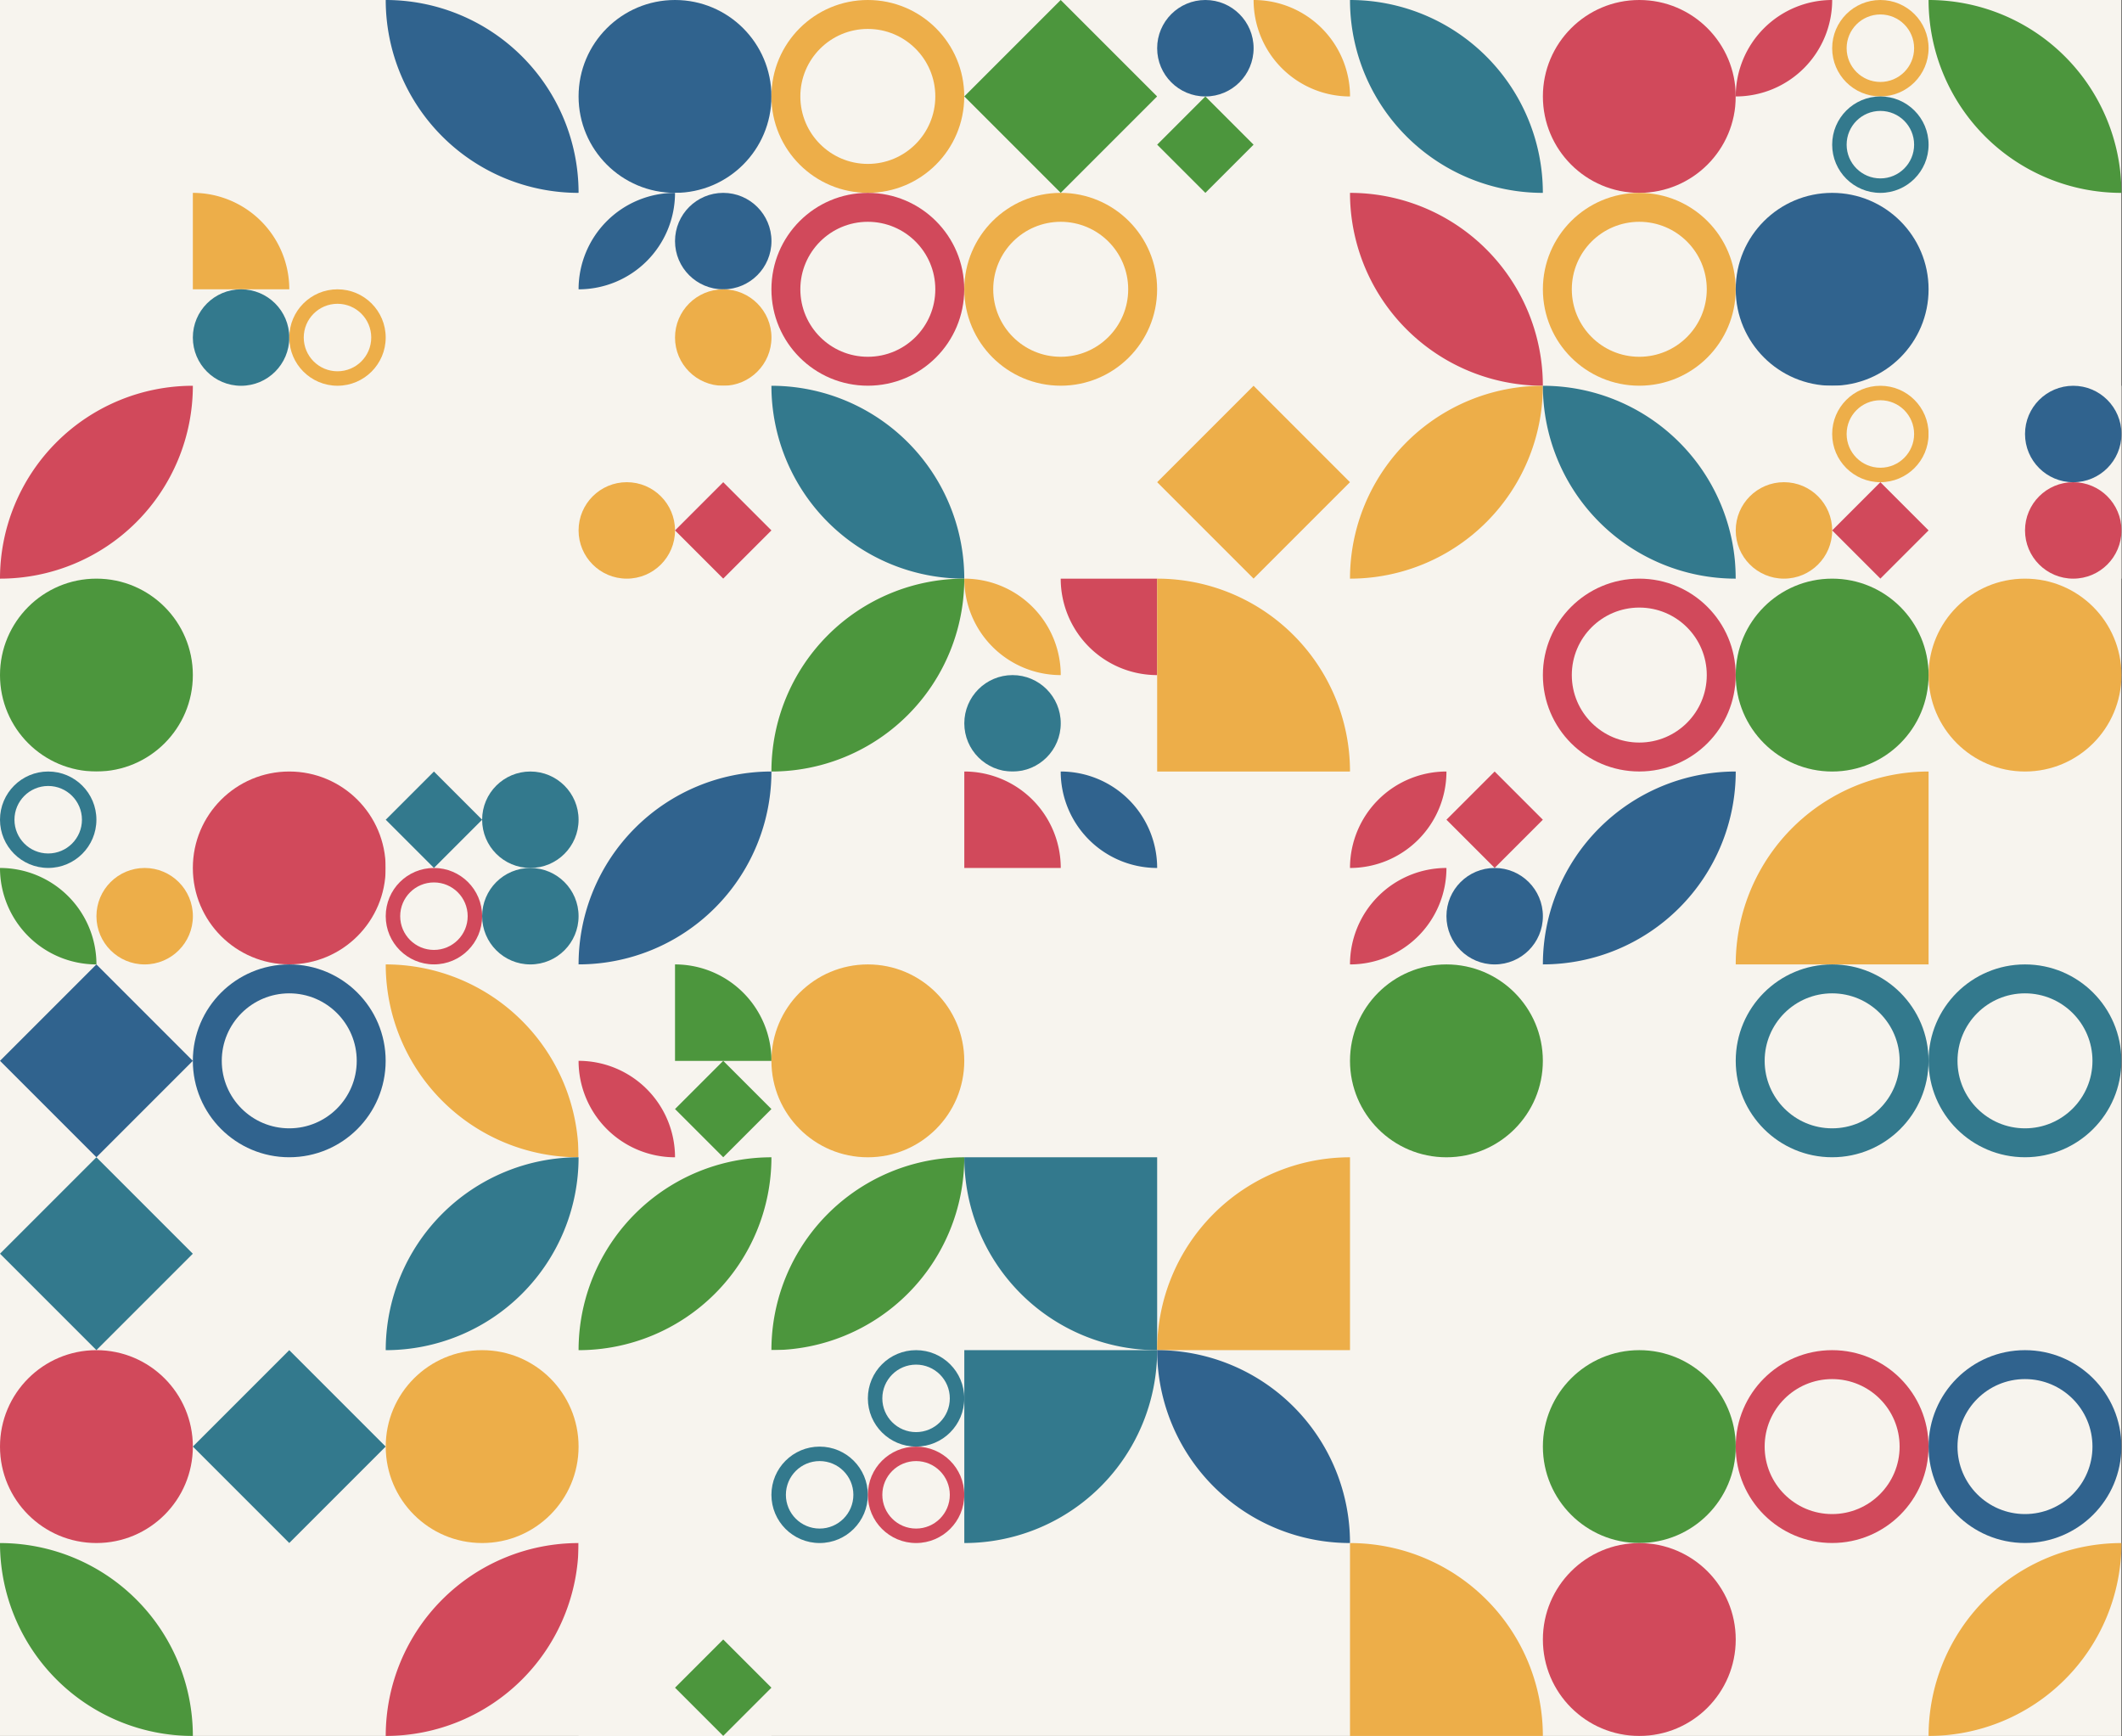 <?xml version="1.0" standalone="no"?><svg xmlns:xlink="http://www.w3.org/1999/xlink" xmlns="http://www.w3.org/2000/svg" viewBox="0 0 600 490.918" preserveAspectRatio="xMaxYMax slice"><rect x="0" y="0" width="600" height="490.918" fill="#333333" stroke="none"/><g transform="scale(1.042)"><rect x="0" y="0" width="575.667" height="471" fill="#f7f4ee"/><path d="M 104.67 0 A 52.33 52.33 0 0 1  157 52.33 L 104.67 0 A 52.33 52.33 0 0 0 157 52.33" fill="#30638e"/><circle cx="183.165" cy="26.165" r="26.165" fill="#30638e"/><g transform="translate(209.33,0) scale(2.616) rotate(0)"><path fill-rule="evenodd" clip-rule="evenodd" d="M10 20C15.523 20 20 15.523 20 10C20 4.477 15.523 0 10 0C4.477 0 0 4.477 0 10C0 15.523 4.477 20 10 20ZM10 17C13.866 17 17 13.866 17 10C17 6.134 13.866 3 10 3C6.134 3 3 6.134 3 10C3 13.866 6.134 17 10 17Z" fill="#edae49"/></g><g transform="translate(261.67,0) scale(2.616) rotate(0)"><path d="M10 0L20 10L10 20L0 10L10 0Z" fill="#4c963d"/></g><rect x="314" y="0" width="52.333" height="52.333" fill="#f7f4ee"/><circle cx="327.085" cy="13.085" r="13.085" fill="#30638e"/><path d="M 340.17 0 A 26.17 26.17 0 0 1  366.34 26.17 L 340.17 0 A 26.17 26.17 0 0 0 366.34 26.17" fill="#edae49"/><g transform="translate(314,26.17) scale(1.308) rotate(0)"><path d="M10 0L20 10L10 20L0 10L10 0Z" fill="#4c963d"/></g><path d="M 366.33 0 A 52.33 52.33 0 0 1  418.66 52.33 L 366.33 0 A 52.33 52.33 0 0 0 418.66 52.33" fill="#33798d"/><circle cx="444.835" cy="26.165" r="26.165" fill="#d1495b"/><rect x="471" y="0" width="52.333" height="52.333" fill="#f7f4ee"/><path d="M 471 26.17 A 26.17 26.17 0 0 1  497.17 0 L 471 26.17 A 26.17 26.17 0 0 0 497.17 0" fill="#d1495b"/><g transform="translate(497.17,0) scale(1.308) rotate(0)"><path fill-rule="evenodd" clip-rule="evenodd" d="M10 20C15.523 20 20 15.523 20 10C20 4.477 15.523 0 10 0C4.477 0 0 4.477 0 10C0 15.523 4.477 20 10 20ZM10 17C13.866 17 17 13.866 17 10C17 6.134 13.866 3 10 3C6.134 3 3 6.134 3 10C3 13.866 6.134 17 10 17Z" fill="#edae49"/></g><g transform="translate(497.17,26.17) scale(1.308) rotate(0)"><path fill-rule="evenodd" clip-rule="evenodd" d="M10 20C15.523 20 20 15.523 20 10C20 4.477 15.523 0 10 0C4.477 0 0 4.477 0 10C0 15.523 4.477 20 10 20ZM10 17C13.866 17 17 13.866 17 10C17 6.134 13.866 3 10 3C6.134 3 3 6.134 3 10C3 13.866 6.134 17 10 17Z" fill="#33798d"/></g><path d="M 523.33 0 A 52.33 52.33 0 0 1  575.66 52.33 L 523.33 0 A 52.33 52.33 0 0 0 575.66 52.33" fill="#4c963d"/><rect x="52.333" y="52.333" width="52.333" height="52.333" fill="#f7f4ee"/><path d="M 52.33 52.33 A 26.17 26.17 0 0 1 78.5 78.5 L 52.33 78.5" fill="#edae49"/><circle cx="65.415" cy="91.585" r="13.085" fill="#33798d"/><g transform="translate(78.5,78.5) scale(1.308) rotate(0)"><path fill-rule="evenodd" clip-rule="evenodd" d="M10 20C15.523 20 20 15.523 20 10C20 4.477 15.523 0 10 0C4.477 0 0 4.477 0 10C0 15.523 4.477 20 10 20ZM10 17C13.866 17 17 13.866 17 10C17 6.134 13.866 3 10 3C6.134 3 3 6.134 3 10C3 13.866 6.134 17 10 17Z" fill="#edae49"/></g><rect x="157" y="52.333" width="52.333" height="52.333" fill="#f7f4ee"/><path d="M 157 78.5 A 26.17 26.17 0 0 1  183.17 52.33 L 157 78.5 A 26.17 26.17 0 0 0 183.17 52.33" fill="#30638e"/><circle cx="196.255" cy="65.415" r="13.085" fill="#30638e"/><circle cx="196.255" cy="91.585" r="13.085" fill="#edae49"/><g transform="translate(209.33,52.33) scale(2.616) rotate(0)"><path fill-rule="evenodd" clip-rule="evenodd" d="M10 20C15.523 20 20 15.523 20 10C20 4.477 15.523 0 10 0C4.477 0 0 4.477 0 10C0 15.523 4.477 20 10 20ZM10 17C13.866 17 17 13.866 17 10C17 6.134 13.866 3 10 3C6.134 3 3 6.134 3 10C3 13.866 6.134 17 10 17Z" fill="#d1495b"/></g><g transform="translate(261.67,52.33) scale(2.616) rotate(0)"><path fill-rule="evenodd" clip-rule="evenodd" d="M10 20C15.523 20 20 15.523 20 10C20 4.477 15.523 0 10 0C4.477 0 0 4.477 0 10C0 15.523 4.477 20 10 20ZM10 17C13.866 17 17 13.866 17 10C17 6.134 13.866 3 10 3C6.134 3 3 6.134 3 10C3 13.866 6.134 17 10 17Z" fill="#edae49"/></g><path d="M 366.33 52.33 A 52.33 52.33 0 0 1  418.66 104.66 L 366.33 52.33 A 52.33 52.33 0 0 0 418.66 104.66" fill="#d1495b"/><g transform="translate(418.67,52.33) scale(2.616) rotate(0)"><path fill-rule="evenodd" clip-rule="evenodd" d="M10 20C15.523 20 20 15.523 20 10C20 4.477 15.523 0 10 0C4.477 0 0 4.477 0 10C0 15.523 4.477 20 10 20ZM10 17C13.866 17 17 13.866 17 10C17 6.134 13.866 3 10 3C6.134 3 3 6.134 3 10C3 13.866 6.134 17 10 17Z" fill="#edae49"/></g><circle cx="497.165" cy="78.495" r="26.165" fill="#30638e"/><path d="M 0 157 A 52.33 52.33 0 0 1  52.33 104.67 L 0 157 A 52.33 52.33 0 0 0 52.33 104.67" fill="#d1495b"/><rect x="157" y="104.667" width="52.333" height="52.333" fill="#f7f4ee"/><circle cx="170.085" cy="143.915" r="13.085" fill="#edae49"/><g transform="translate(183.17,130.83) scale(1.308) rotate(0)"><path d="M10 0L20 10L10 20L0 10L10 0Z" fill="#d1495b"/></g><path d="M 209.33 104.67 A 52.33 52.33 0 0 1  261.66 157 L 209.33 104.67 A 52.33 52.33 0 0 0 261.66 157" fill="#33798d"/><g transform="translate(314,104.67) scale(2.616) rotate(0)"><path d="M10 0L20 10L10 20L0 10L10 0Z" fill="#edae49"/></g><path d="M 366.33 157 A 52.33 52.33 0 0 1  418.66 104.67 L 366.33 157 A 52.33 52.33 0 0 0 418.66 104.67" fill="#edae49"/><path d="M 418.67 104.67 A 52.33 52.33 0 0 1  471 157 L 418.67 104.67 A 52.33 52.33 0 0 0 471 157" fill="#33798d"/><rect x="471" y="104.667" width="52.333" height="52.333" fill="#f7f4ee"/><g transform="translate(497.17,104.67) scale(1.308) rotate(0)"><path fill-rule="evenodd" clip-rule="evenodd" d="M10 20C15.523 20 20 15.523 20 10C20 4.477 15.523 0 10 0C4.477 0 0 4.477 0 10C0 15.523 4.477 20 10 20ZM10 17C13.866 17 17 13.866 17 10C17 6.134 13.866 3 10 3C6.134 3 3 6.134 3 10C3 13.866 6.134 17 10 17Z" fill="#edae49"/></g><circle cx="484.085" cy="143.915" r="13.085" fill="#edae49"/><g transform="translate(497.17,130.83) scale(1.308) rotate(0)"><path d="M10 0L20 10L10 20L0 10L10 0Z" fill="#d1495b"/></g><rect x="523.333" y="104.667" width="52.333" height="52.333" fill="#f7f4ee"/><circle cx="562.585" cy="117.755" r="13.085" fill="#30638e"/><circle cx="562.585" cy="143.915" r="13.085" fill="#d1495b"/><circle cx="26.165" cy="183.165" r="26.165" fill="#4c963d"/><path d="M 209.33 209.33 A 52.33 52.33 0 0 1  261.66 157 L 209.33 209.33 A 52.33 52.33 0 0 0 261.66 157" fill="#4c963d"/><rect x="261.667" y="157" width="52.333" height="52.333" fill="#f7f4ee"/><path d="M 261.67 157 A 26.17 26.17 0 0 1  287.84 183.17 L 261.67 157 A 26.17 26.17 0 0 0 287.84 183.17" fill="#edae49"/><path d="M 287.83 157 A 26.17 26.17 0 0 0 314 183.17 L 314 157" fill="#d1495b"/><circle cx="274.755" cy="196.255" r="13.085" fill="#33798d"/><path d="M 314 157 A 52.33 52.33 0 0 1 366.33 209.33 L 314 209.33" fill="#edae49"/><g transform="translate(418.67,157) scale(2.616) rotate(0)"><path fill-rule="evenodd" clip-rule="evenodd" d="M10 20C15.523 20 20 15.523 20 10C20 4.477 15.523 0 10 0C4.477 0 0 4.477 0 10C0 15.523 4.477 20 10 20ZM10 17C13.866 17 17 13.866 17 10C17 6.134 13.866 3 10 3C6.134 3 3 6.134 3 10C3 13.866 6.134 17 10 17Z" fill="#d1495b"/></g><circle cx="497.165" cy="183.165" r="26.165" fill="#4c963d"/><circle cx="549.495" cy="183.165" r="26.165" fill="#edae49"/><rect x="0" y="209.333" width="52.333" height="52.333" fill="#f7f4ee"/><g transform="translate(0,209.33) scale(1.308) rotate(0)"><path fill-rule="evenodd" clip-rule="evenodd" d="M10 20C15.523 20 20 15.523 20 10C20 4.477 15.523 0 10 0C4.477 0 0 4.477 0 10C0 15.523 4.477 20 10 20ZM10 17C13.866 17 17 13.866 17 10C17 6.134 13.866 3 10 3C6.134 3 3 6.134 3 10C3 13.866 6.134 17 10 17Z" fill="#33798d"/></g><path d="M 0 235.5 A 26.17 26.17 0 0 1  26.17 261.67 L 0 235.5 A 26.17 26.17 0 0 0 26.17 261.67" fill="#4c963d"/><circle cx="39.255" cy="248.585" r="13.085" fill="#edae49"/><circle cx="78.495" cy="235.495" r="26.165" fill="#d1495b"/><rect x="104.667" y="209.333" width="52.333" height="52.333" fill="#f7f4ee"/><g transform="translate(104.67,209.33) scale(1.308) rotate(0)"><path d="M10 0L20 10L10 20L0 10L10 0Z" fill="#33798d"/></g><circle cx="143.915" cy="222.415" r="13.085" fill="#33798d"/><g transform="translate(104.67,235.5) scale(1.308) rotate(0)"><path fill-rule="evenodd" clip-rule="evenodd" d="M10 20C15.523 20 20 15.523 20 10C20 4.477 15.523 0 10 0C4.477 0 0 4.477 0 10C0 15.523 4.477 20 10 20ZM10 17C13.866 17 17 13.866 17 10C17 6.134 13.866 3 10 3C6.134 3 3 6.134 3 10C3 13.866 6.134 17 10 17Z" fill="#d1495b"/></g><circle cx="143.915" cy="248.585" r="13.085" fill="#33798d"/><path d="M 157 261.66 A 52.33 52.33 0 0 1  209.33 209.33 L 157 261.66 A 52.33 52.33 0 0 0 209.33 209.33" fill="#30638e"/><rect x="261.667" y="209.333" width="52.333" height="52.333" fill="#f7f4ee"/><path d="M 261.67 209.33 A 26.17 26.17 0 0 1 287.84 235.5 L 261.67 235.5" fill="#d1495b"/><path d="M 287.83 209.33 A 26.17 26.17 0 0 1  314 235.5 L 287.83 209.33 A 26.17 26.17 0 0 0 314 235.5" fill="#30638e"/><rect x="366.333" y="209.333" width="52.333" height="52.333" fill="#f7f4ee"/><path d="M 366.33 235.5 A 26.17 26.17 0 0 1  392.5 209.33 L 366.33 235.5 A 26.17 26.17 0 0 0 392.5 209.33" fill="#d1495b"/><g transform="translate(392.5,209.33) scale(1.308) rotate(0)"><path d="M10 0L20 10L10 20L0 10L10 0Z" fill="#d1495b"/></g><path d="M 366.33 261.67 A 26.17 26.17 0 0 1  392.5 235.5 L 366.33 261.67 A 26.17 26.17 0 0 0 392.5 235.5" fill="#d1495b"/><circle cx="405.585" cy="248.585" r="13.085" fill="#30638e"/><path d="M 418.67 261.66 A 52.33 52.33 0 0 1  471 209.33 L 418.67 261.66 A 52.33 52.33 0 0 0 471 209.33" fill="#30638e"/><path d="M 471 261.66 A 52.33 52.33 0 0 1  523.33 209.33 L 523.33 261.66" fill="#edae49"/><g transform="translate(0,261.67) scale(2.616) rotate(0)"><path d="M10 0L20 10L10 20L0 10L10 0Z" fill="#30638e"/></g><g transform="translate(52.33,261.67) scale(2.616) rotate(0)"><path fill-rule="evenodd" clip-rule="evenodd" d="M10 20C15.523 20 20 15.523 20 10C20 4.477 15.523 0 10 0C4.477 0 0 4.477 0 10C0 15.523 4.477 20 10 20ZM10 17C13.866 17 17 13.866 17 10C17 6.134 13.866 3 10 3C6.134 3 3 6.134 3 10C3 13.866 6.134 17 10 17Z" fill="#30638e"/></g><path d="M 104.67 261.67 A 52.33 52.33 0 0 1  157 314 L 104.67 261.67 A 52.33 52.33 0 0 0 157 314" fill="#edae49"/><rect x="157" y="261.667" width="52.333" height="52.333" fill="#f7f4ee"/><path d="M 183.17 261.67 A 26.17 26.17 0 0 1 209.34 287.84 L 183.17 287.84" fill="#4c963d"/><path d="M 157 287.83 A 26.17 26.17 0 0 1  183.17 314 L 157 287.83 A 26.17 26.17 0 0 0 183.17 314" fill="#d1495b"/><g transform="translate(183.17,287.83) scale(1.308) rotate(0)"><path d="M10 0L20 10L10 20L0 10L10 0Z" fill="#4c963d"/></g><circle cx="235.495" cy="287.835" r="26.165" fill="#edae49"/><circle cx="392.495" cy="287.835" r="26.165" fill="#4c963d"/><g transform="translate(471,261.67) scale(2.616) rotate(0)"><path fill-rule="evenodd" clip-rule="evenodd" d="M10 20C15.523 20 20 15.523 20 10C20 4.477 15.523 0 10 0C4.477 0 0 4.477 0 10C0 15.523 4.477 20 10 20ZM10 17C13.866 17 17 13.866 17 10C17 6.134 13.866 3 10 3C6.134 3 3 6.134 3 10C3 13.866 6.134 17 10 17Z" fill="#33798d"/></g><g transform="translate(523.33,261.67) scale(2.616) rotate(0)"><path fill-rule="evenodd" clip-rule="evenodd" d="M10 20C15.523 20 20 15.523 20 10C20 4.477 15.523 0 10 0C4.477 0 0 4.477 0 10C0 15.523 4.477 20 10 20ZM10 17C13.866 17 17 13.866 17 10C17 6.134 13.866 3 10 3C6.134 3 3 6.134 3 10C3 13.866 6.134 17 10 17Z" fill="#33798d"/></g><g transform="translate(0,314) scale(2.616) rotate(0)"><path d="M10 0L20 10L10 20L0 10L10 0Z" fill="#33798d"/></g><path d="M 104.67 366.33 A 52.33 52.33 0 0 1  157 314 L 104.67 366.33 A 52.33 52.33 0 0 0 157 314" fill="#33798d"/><path d="M 157 366.33 A 52.33 52.33 0 0 1  209.33 314 L 157 366.33 A 52.33 52.33 0 0 0 209.33 314" fill="#4c963d"/><path d="M 209.33 366.33 A 52.33 52.33 0 0 1  261.66 314 L 209.33 366.33 A 52.33 52.33 0 0 0 261.66 314" fill="#4c963d"/><path d="M 261.67 314 A 52.33 52.33 0 0 0 314 366.33 L 314 314" fill="#33798d"/><path d="M 314 366.33 A 52.33 52.33 0 0 1  366.33 314 L 366.33 366.33" fill="#edae49"/><circle cx="26.165" cy="392.495" r="26.165" fill="#d1495b"/><g transform="translate(52.33,366.33) scale(2.616) rotate(0)"><path d="M10 0L20 10L10 20L0 10L10 0Z" fill="#33798d"/></g><circle cx="130.835" cy="392.495" r="26.165" fill="#edae49"/><rect x="209.333" y="366.333" width="52.333" height="52.333" fill="#f7f4ee"/><g transform="translate(235.5,366.33) scale(1.308) rotate(0)"><path fill-rule="evenodd" clip-rule="evenodd" d="M10 20C15.523 20 20 15.523 20 10C20 4.477 15.523 0 10 0C4.477 0 0 4.477 0 10C0 15.523 4.477 20 10 20ZM10 17C13.866 17 17 13.866 17 10C17 6.134 13.866 3 10 3C6.134 3 3 6.134 3 10C3 13.866 6.134 17 10 17Z" fill="#33798d"/></g><g transform="translate(209.33,392.5) scale(1.308) rotate(0)"><path fill-rule="evenodd" clip-rule="evenodd" d="M10 20C15.523 20 20 15.523 20 10C20 4.477 15.523 0 10 0C4.477 0 0 4.477 0 10C0 15.523 4.477 20 10 20ZM10 17C13.866 17 17 13.866 17 10C17 6.134 13.866 3 10 3C6.134 3 3 6.134 3 10C3 13.866 6.134 17 10 17Z" fill="#33798d"/></g><g transform="translate(235.5,392.5) scale(1.308) rotate(0)"><path fill-rule="evenodd" clip-rule="evenodd" d="M10 20C15.523 20 20 15.523 20 10C20 4.477 15.523 0 10 0C4.477 0 0 4.477 0 10C0 15.523 4.477 20 10 20ZM10 17C13.866 17 17 13.866 17 10C17 6.134 13.866 3 10 3C6.134 3 3 6.134 3 10C3 13.866 6.134 17 10 17Z" fill="#d1495b"/></g><path d="M 261.67 418.66 A 52.33 52.33 0 0 0 314 366.33 L 261.67 366.33" fill="#33798d"/><path d="M 314 366.33 A 52.33 52.33 0 0 1  366.33 418.66 L 314 366.33 A 52.33 52.33 0 0 0 366.33 418.66" fill="#30638e"/><circle cx="444.835" cy="392.495" r="26.165" fill="#4c963d"/><g transform="translate(471,366.33) scale(2.616) rotate(0)"><path fill-rule="evenodd" clip-rule="evenodd" d="M10 20C15.523 20 20 15.523 20 10C20 4.477 15.523 0 10 0C4.477 0 0 4.477 0 10C0 15.523 4.477 20 10 20ZM10 17C13.866 17 17 13.866 17 10C17 6.134 13.866 3 10 3C6.134 3 3 6.134 3 10C3 13.866 6.134 17 10 17Z" fill="#d1495b"/></g><g transform="translate(523.33,366.33) scale(2.616) rotate(0)"><path fill-rule="evenodd" clip-rule="evenodd" d="M10 20C15.523 20 20 15.523 20 10C20 4.477 15.523 0 10 0C4.477 0 0 4.477 0 10C0 15.523 4.477 20 10 20ZM10 17C13.866 17 17 13.866 17 10C17 6.134 13.866 3 10 3C6.134 3 3 6.134 3 10C3 13.866 6.134 17 10 17Z" fill="#30638e"/></g><path d="M 0 418.67 A 52.33 52.33 0 0 1  52.33 471 L 0 418.67 A 52.33 52.33 0 0 0 52.33 471" fill="#4c963d"/><path d="M 104.67 471 A 52.33 52.33 0 0 1  157 418.67 L 104.67 471 A 52.33 52.33 0 0 0 157 418.67" fill="#d1495b"/><rect x="157" y="418.667" width="52.333" height="52.333" fill="#f7f4ee"/><g transform="translate(183.17,444.83) scale(1.308) rotate(0)"><path d="M10 0L20 10L10 20L0 10L10 0Z" fill="#4c963d"/></g><path d="M 366.33 418.67 A 52.33 52.33 0 0 1 418.66 471 L 366.33 471" fill="#edae49"/><circle cx="444.835" cy="444.835" r="26.165" fill="#d1495b"/><path d="M 523.33 471 A 52.33 52.33 0 0 1  575.66 418.67 L 523.33 471 A 52.33 52.33 0 0 0 575.66 418.67" fill="#edae49"/></g></svg>